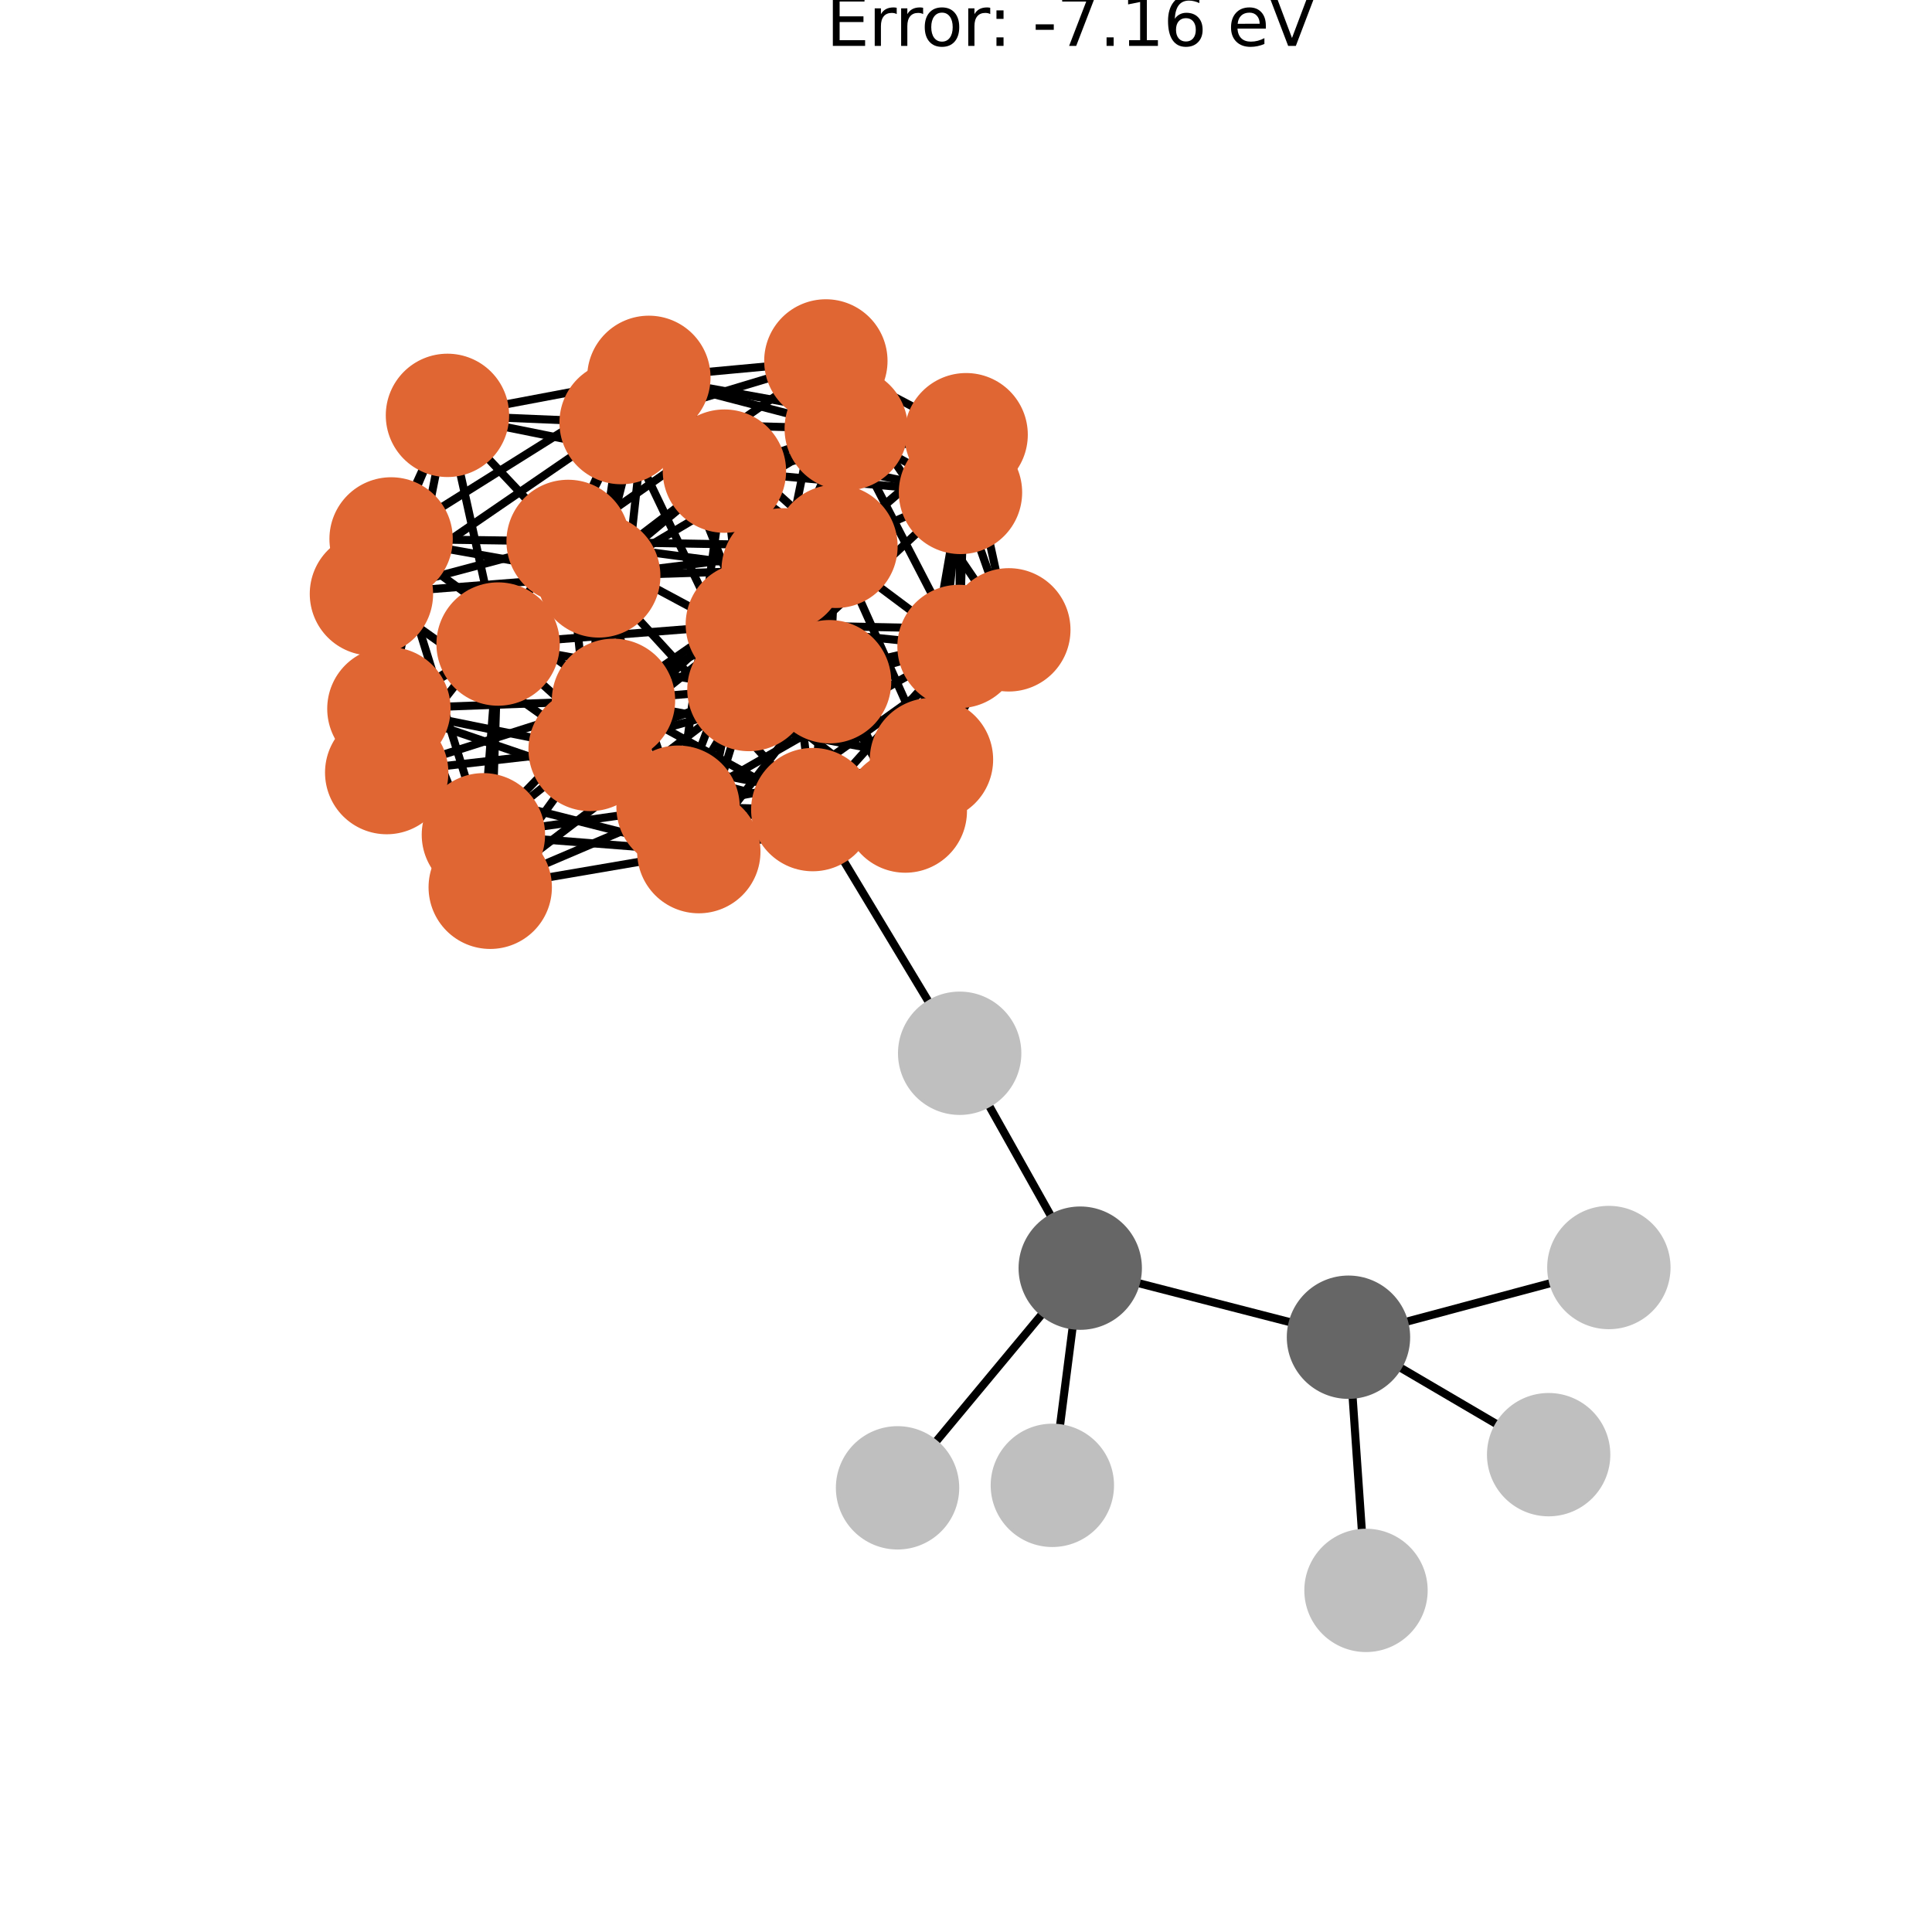 <?xml version="1.0" encoding="utf-8" standalone="no"?>
<!DOCTYPE svg PUBLIC "-//W3C//DTD SVG 1.1//EN"
  "http://www.w3.org/Graphics/SVG/1.1/DTD/svg11.dtd">
<svg xmlns:xlink="http://www.w3.org/1999/xlink" width="288pt" height="288pt" viewBox="0 0 288 288" xmlns="http://www.w3.org/2000/svg" version="1.1">
 <defs>
  <style type="text/css">*{stroke-linejoin: round; stroke-linecap: butt}</style>
 </defs>
 <g id="figure_1">
  <g id="patch_1">
   <path d="M 0 288 
L 288 288 
L 288 0 
L 0 0 
z
" style="fill: #ffffff"/>
  </g>
  <g id="axes_1">
   <g id="LineCollection_1">
    <path d="M 144.019 64.801 
L 123.109 53.804 
" clip-path="url(#p38abda7bbc)" style="fill: none; stroke: #000000; stroke-width: 1.2"/>
    <path d="M 144.019 64.801 
L 96.724 56.252 
" clip-path="url(#p38abda7bbc)" style="fill: none; stroke: #000000; stroke-width: 1.2"/>
    <path d="M 144.019 64.801 
L 107.989 70.23 
" clip-path="url(#p38abda7bbc)" style="fill: none; stroke: #000000; stroke-width: 1.2"/>
    <path d="M 144.019 64.801 
L 126.147 63.913 
" clip-path="url(#p38abda7bbc)" style="fill: none; stroke: #000000; stroke-width: 1.2"/>
    <path d="M 144.019 64.801 
L 124.615 81.442 
" clip-path="url(#p38abda7bbc)" style="fill: none; stroke: #000000; stroke-width: 1.2"/>
    <path d="M 144.019 64.801 
L 138.852 113.232 
" clip-path="url(#p38abda7bbc)" style="fill: none; stroke: #000000; stroke-width: 1.2"/>
    <path d="M 144.019 64.801 
L 150.383 93.889 
" clip-path="url(#p38abda7bbc)" style="fill: none; stroke: #000000; stroke-width: 1.2"/>
    <path d="M 144.019 64.801 
L 111.403 93.084 
" clip-path="url(#p38abda7bbc)" style="fill: none; stroke: #000000; stroke-width: 1.2"/>
    <path d="M 144.019 64.801 
L 142.961 96.368 
" clip-path="url(#p38abda7bbc)" style="fill: none; stroke: #000000; stroke-width: 1.2"/>
    <path d="M 123.109 53.804 
L 96.724 56.252 
" clip-path="url(#p38abda7bbc)" style="fill: none; stroke: #000000; stroke-width: 1.2"/>
    <path d="M 123.109 53.804 
L 143.177 73.405 
" clip-path="url(#p38abda7bbc)" style="fill: none; stroke: #000000; stroke-width: 1.2"/>
    <path d="M 123.109 53.804 
L 92.589 62.994 
" clip-path="url(#p38abda7bbc)" style="fill: none; stroke: #000000; stroke-width: 1.2"/>
    <path d="M 123.109 53.804 
L 124.615 81.442 
" clip-path="url(#p38abda7bbc)" style="fill: none; stroke: #000000; stroke-width: 1.2"/>
    <path d="M 123.109 53.804 
L 84.69 80.709 
" clip-path="url(#p38abda7bbc)" style="fill: none; stroke: #000000; stroke-width: 1.2"/>
    <path d="M 123.109 53.804 
L 123.663 101.62 
" clip-path="url(#p38abda7bbc)" style="fill: none; stroke: #000000; stroke-width: 1.2"/>
    <path d="M 123.109 53.804 
L 116.745 84.946 
" clip-path="url(#p38abda7bbc)" style="fill: none; stroke: #000000; stroke-width: 1.2"/>
    <path d="M 123.109 53.804 
L 150.383 93.889 
" clip-path="url(#p38abda7bbc)" style="fill: none; stroke: #000000; stroke-width: 1.2"/>
    <path d="M 96.724 56.252 
L 66.702 61.918 
" clip-path="url(#p38abda7bbc)" style="fill: none; stroke: #000000; stroke-width: 1.2"/>
    <path d="M 96.724 56.252 
L 107.989 70.23 
" clip-path="url(#p38abda7bbc)" style="fill: none; stroke: #000000; stroke-width: 1.2"/>
    <path d="M 96.724 56.252 
L 126.147 63.913 
" clip-path="url(#p38abda7bbc)" style="fill: none; stroke: #000000; stroke-width: 1.2"/>
    <path d="M 96.724 56.252 
L 58.301 80.337 
" clip-path="url(#p38abda7bbc)" style="fill: none; stroke: #000000; stroke-width: 1.2"/>
    <path d="M 96.724 56.252 
L 124.615 81.442 
" clip-path="url(#p38abda7bbc)" style="fill: none; stroke: #000000; stroke-width: 1.2"/>
    <path d="M 96.724 56.252 
L 84.69 80.709 
" clip-path="url(#p38abda7bbc)" style="fill: none; stroke: #000000; stroke-width: 1.2"/>
    <path d="M 96.724 56.252 
L 91.452 104.402 
" clip-path="url(#p38abda7bbc)" style="fill: none; stroke: #000000; stroke-width: 1.2"/>
    <path d="M 96.724 56.252 
L 89.252 85.849 
" clip-path="url(#p38abda7bbc)" style="fill: none; stroke: #000000; stroke-width: 1.2"/>
    <path d="M 96.724 56.252 
L 111.403 93.084 
" clip-path="url(#p38abda7bbc)" style="fill: none; stroke: #000000; stroke-width: 1.2"/>
    <path d="M 66.702 61.918 
L 107.989 70.23 
" clip-path="url(#p38abda7bbc)" style="fill: none; stroke: #000000; stroke-width: 1.2"/>
    <path d="M 66.702 61.918 
L 92.589 62.994 
" clip-path="url(#p38abda7bbc)" style="fill: none; stroke: #000000; stroke-width: 1.2"/>
    <path d="M 66.702 61.918 
L 58.301 80.337 
" clip-path="url(#p38abda7bbc)" style="fill: none; stroke: #000000; stroke-width: 1.2"/>
    <path d="M 66.702 61.918 
L 55.369 88.528 
" clip-path="url(#p38abda7bbc)" style="fill: none; stroke: #000000; stroke-width: 1.2"/>
    <path d="M 66.702 61.918 
L 57.972 105.652 
" clip-path="url(#p38abda7bbc)" style="fill: none; stroke: #000000; stroke-width: 1.2"/>
    <path d="M 66.702 61.918 
L 89.252 85.849 
" clip-path="url(#p38abda7bbc)" style="fill: none; stroke: #000000; stroke-width: 1.2"/>
    <path d="M 66.702 61.918 
L 74.251 96.006 
" clip-path="url(#p38abda7bbc)" style="fill: none; stroke: #000000; stroke-width: 1.2"/>
    <path d="M 143.177 73.405 
L 107.989 70.23 
" clip-path="url(#p38abda7bbc)" style="fill: none; stroke: #000000; stroke-width: 1.2"/>
    <path d="M 143.177 73.405 
L 126.147 63.913 
" clip-path="url(#p38abda7bbc)" style="fill: none; stroke: #000000; stroke-width: 1.2"/>
    <path d="M 143.177 73.405 
L 92.589 62.994 
" clip-path="url(#p38abda7bbc)" style="fill: none; stroke: #000000; stroke-width: 1.2"/>
    <path d="M 143.177 73.405 
L 116.745 84.946 
" clip-path="url(#p38abda7bbc)" style="fill: none; stroke: #000000; stroke-width: 1.2"/>
    <path d="M 143.177 73.405 
L 150.383 93.889 
" clip-path="url(#p38abda7bbc)" style="fill: none; stroke: #000000; stroke-width: 1.2"/>
    <path d="M 143.177 73.405 
L 134.953 120.902 
" clip-path="url(#p38abda7bbc)" style="fill: none; stroke: #000000; stroke-width: 1.2"/>
    <path d="M 143.177 73.405 
L 142.961 96.368 
" clip-path="url(#p38abda7bbc)" style="fill: none; stroke: #000000; stroke-width: 1.2"/>
    <path d="M 143.177 73.405 
L 111.641 102.785 
" clip-path="url(#p38abda7bbc)" style="fill: none; stroke: #000000; stroke-width: 1.2"/>
    <path d="M 107.989 70.23 
L 126.147 63.913 
" clip-path="url(#p38abda7bbc)" style="fill: none; stroke: #000000; stroke-width: 1.2"/>
    <path d="M 107.989 70.23 
L 92.589 62.994 
" clip-path="url(#p38abda7bbc)" style="fill: none; stroke: #000000; stroke-width: 1.2"/>
    <path d="M 107.989 70.23 
L 89.252 85.849 
" clip-path="url(#p38abda7bbc)" style="fill: none; stroke: #000000; stroke-width: 1.2"/>
    <path d="M 107.989 70.23 
L 111.403 93.084 
" clip-path="url(#p38abda7bbc)" style="fill: none; stroke: #000000; stroke-width: 1.2"/>
    <path d="M 107.989 70.23 
L 74.251 96.006 
" clip-path="url(#p38abda7bbc)" style="fill: none; stroke: #000000; stroke-width: 1.2"/>
    <path d="M 107.989 70.23 
L 101.078 120.328 
" clip-path="url(#p38abda7bbc)" style="fill: none; stroke: #000000; stroke-width: 1.2"/>
    <path d="M 107.989 70.23 
L 142.961 96.368 
" clip-path="url(#p38abda7bbc)" style="fill: none; stroke: #000000; stroke-width: 1.2"/>
    <path d="M 107.989 70.23 
L 111.641 102.785 
" clip-path="url(#p38abda7bbc)" style="fill: none; stroke: #000000; stroke-width: 1.2"/>
    <path d="M 126.147 63.913 
L 92.589 62.994 
" clip-path="url(#p38abda7bbc)" style="fill: none; stroke: #000000; stroke-width: 1.2"/>
    <path d="M 126.147 63.913 
L 124.615 81.442 
" clip-path="url(#p38abda7bbc)" style="fill: none; stroke: #000000; stroke-width: 1.2"/>
    <path d="M 126.147 63.913 
L 116.745 84.946 
" clip-path="url(#p38abda7bbc)" style="fill: none; stroke: #000000; stroke-width: 1.2"/>
    <path d="M 126.147 63.913 
L 89.252 85.849 
" clip-path="url(#p38abda7bbc)" style="fill: none; stroke: #000000; stroke-width: 1.2"/>
    <path d="M 126.147 63.913 
L 121.159 120.685 
" clip-path="url(#p38abda7bbc)" style="fill: none; stroke: #000000; stroke-width: 1.2"/>
    <path d="M 126.147 63.913 
L 142.961 96.368 
" clip-path="url(#p38abda7bbc)" style="fill: none; stroke: #000000; stroke-width: 1.2"/>
    <path d="M 92.589 62.994 
L 84.69 80.709 
" clip-path="url(#p38abda7bbc)" style="fill: none; stroke: #000000; stroke-width: 1.2"/>
    <path d="M 92.589 62.994 
L 55.369 88.528 
" clip-path="url(#p38abda7bbc)" style="fill: none; stroke: #000000; stroke-width: 1.2"/>
    <path d="M 92.589 62.994 
L 116.745 84.946 
" clip-path="url(#p38abda7bbc)" style="fill: none; stroke: #000000; stroke-width: 1.2"/>
    <path d="M 92.589 62.994 
L 89.252 85.849 
" clip-path="url(#p38abda7bbc)" style="fill: none; stroke: #000000; stroke-width: 1.2"/>
    <path d="M 92.589 62.994 
L 87.967 111.719 
" clip-path="url(#p38abda7bbc)" style="fill: none; stroke: #000000; stroke-width: 1.2"/>
    <path d="M 92.589 62.994 
L 111.641 102.785 
" clip-path="url(#p38abda7bbc)" style="fill: none; stroke: #000000; stroke-width: 1.2"/>
    <path d="M 58.301 80.337 
L 57.645 115.169 
" clip-path="url(#p38abda7bbc)" style="fill: none; stroke: #000000; stroke-width: 1.2"/>
    <path d="M 58.301 80.337 
L 84.69 80.709 
" clip-path="url(#p38abda7bbc)" style="fill: none; stroke: #000000; stroke-width: 1.2"/>
    <path d="M 58.301 80.337 
L 91.452 104.402 
" clip-path="url(#p38abda7bbc)" style="fill: none; stroke: #000000; stroke-width: 1.2"/>
    <path d="M 58.301 80.337 
L 57.972 105.652 
" clip-path="url(#p38abda7bbc)" style="fill: none; stroke: #000000; stroke-width: 1.2"/>
    <path d="M 58.301 80.337 
L 89.252 85.849 
" clip-path="url(#p38abda7bbc)" style="fill: none; stroke: #000000; stroke-width: 1.2"/>
    <path d="M 58.301 80.337 
L 72.059 124.439 
" clip-path="url(#p38abda7bbc)" style="fill: none; stroke: #000000; stroke-width: 1.2"/>
    <path d="M 57.645 115.169 
L 84.69 80.709 
" clip-path="url(#p38abda7bbc)" style="fill: none; stroke: #000000; stroke-width: 1.2"/>
    <path d="M 57.645 115.169 
L 91.452 104.402 
" clip-path="url(#p38abda7bbc)" style="fill: none; stroke: #000000; stroke-width: 1.2"/>
    <path d="M 57.645 115.169 
L 55.369 88.528 
" clip-path="url(#p38abda7bbc)" style="fill: none; stroke: #000000; stroke-width: 1.2"/>
    <path d="M 57.645 115.169 
L 87.967 111.719 
" clip-path="url(#p38abda7bbc)" style="fill: none; stroke: #000000; stroke-width: 1.2"/>
    <path d="M 57.645 115.169 
L 72.059 124.439 
" clip-path="url(#p38abda7bbc)" style="fill: none; stroke: #000000; stroke-width: 1.2"/>
    <path d="M 57.645 115.169 
L 104.17 126.951 
" clip-path="url(#p38abda7bbc)" style="fill: none; stroke: #000000; stroke-width: 1.2"/>
    <path d="M 57.645 115.169 
L 73.078 132.265 
" clip-path="url(#p38abda7bbc)" style="fill: none; stroke: #000000; stroke-width: 1.2"/>
    <path d="M 124.615 81.442 
L 84.69 80.709 
" clip-path="url(#p38abda7bbc)" style="fill: none; stroke: #000000; stroke-width: 1.2"/>
    <path d="M 124.615 81.442 
L 123.663 101.62 
" clip-path="url(#p38abda7bbc)" style="fill: none; stroke: #000000; stroke-width: 1.2"/>
    <path d="M 124.615 81.442 
L 91.452 104.402 
" clip-path="url(#p38abda7bbc)" style="fill: none; stroke: #000000; stroke-width: 1.2"/>
    <path d="M 124.615 81.442 
L 89.252 85.849 
" clip-path="url(#p38abda7bbc)" style="fill: none; stroke: #000000; stroke-width: 1.2"/>
    <path d="M 124.615 81.442 
L 121.159 120.685 
" clip-path="url(#p38abda7bbc)" style="fill: none; stroke: #000000; stroke-width: 1.2"/>
    <path d="M 124.615 81.442 
L 138.852 113.232 
" clip-path="url(#p38abda7bbc)" style="fill: none; stroke: #000000; stroke-width: 1.2"/>
    <path d="M 84.69 80.709 
L 123.663 101.62 
" clip-path="url(#p38abda7bbc)" style="fill: none; stroke: #000000; stroke-width: 1.2"/>
    <path d="M 84.69 80.709 
L 91.452 104.402 
" clip-path="url(#p38abda7bbc)" style="fill: none; stroke: #000000; stroke-width: 1.2"/>
    <path d="M 84.69 80.709 
L 55.369 88.528 
" clip-path="url(#p38abda7bbc)" style="fill: none; stroke: #000000; stroke-width: 1.2"/>
    <path d="M 84.69 80.709 
L 116.745 84.946 
" clip-path="url(#p38abda7bbc)" style="fill: none; stroke: #000000; stroke-width: 1.2"/>
    <path d="M 84.69 80.709 
L 87.967 111.719 
" clip-path="url(#p38abda7bbc)" style="fill: none; stroke: #000000; stroke-width: 1.2"/>
    <path d="M 84.69 80.709 
L 104.17 126.951 
" clip-path="url(#p38abda7bbc)" style="fill: none; stroke: #000000; stroke-width: 1.2"/>
    <path d="M 123.663 101.62 
L 91.452 104.402 
" clip-path="url(#p38abda7bbc)" style="fill: none; stroke: #000000; stroke-width: 1.2"/>
    <path d="M 123.663 101.62 
L 116.745 84.946 
" clip-path="url(#p38abda7bbc)" style="fill: none; stroke: #000000; stroke-width: 1.2"/>
    <path d="M 123.663 101.62 
L 87.967 111.719 
" clip-path="url(#p38abda7bbc)" style="fill: none; stroke: #000000; stroke-width: 1.2"/>
    <path d="M 123.663 101.62 
L 138.852 113.232 
" clip-path="url(#p38abda7bbc)" style="fill: none; stroke: #000000; stroke-width: 1.2"/>
    <path d="M 123.663 101.62 
L 104.17 126.951 
" clip-path="url(#p38abda7bbc)" style="fill: none; stroke: #000000; stroke-width: 1.2"/>
    <path d="M 123.663 101.62 
L 150.383 93.889 
" clip-path="url(#p38abda7bbc)" style="fill: none; stroke: #000000; stroke-width: 1.2"/>
    <path d="M 123.663 101.62 
L 134.953 120.902 
" clip-path="url(#p38abda7bbc)" style="fill: none; stroke: #000000; stroke-width: 1.2"/>
    <path d="M 91.452 104.402 
L 57.972 105.652 
" clip-path="url(#p38abda7bbc)" style="fill: none; stroke: #000000; stroke-width: 1.2"/>
    <path d="M 91.452 104.402 
L 89.252 85.849 
" clip-path="url(#p38abda7bbc)" style="fill: none; stroke: #000000; stroke-width: 1.2"/>
    <path d="M 91.452 104.402 
L 121.159 120.685 
" clip-path="url(#p38abda7bbc)" style="fill: none; stroke: #000000; stroke-width: 1.2"/>
    <path d="M 91.452 104.402 
L 72.059 124.439 
" clip-path="url(#p38abda7bbc)" style="fill: none; stroke: #000000; stroke-width: 1.2"/>
    <path d="M 91.452 104.402 
L 138.852 113.232 
" clip-path="url(#p38abda7bbc)" style="fill: none; stroke: #000000; stroke-width: 1.2"/>
    <path d="M 91.452 104.402 
L 104.17 126.951 
" clip-path="url(#p38abda7bbc)" style="fill: none; stroke: #000000; stroke-width: 1.2"/>
    <path d="M 91.452 104.402 
L 111.403 93.084 
" clip-path="url(#p38abda7bbc)" style="fill: none; stroke: #000000; stroke-width: 1.2"/>
    <path d="M 91.452 104.402 
L 101.078 120.328 
" clip-path="url(#p38abda7bbc)" style="fill: none; stroke: #000000; stroke-width: 1.2"/>
    <path d="M 55.369 88.528 
L 57.972 105.652 
" clip-path="url(#p38abda7bbc)" style="fill: none; stroke: #000000; stroke-width: 1.2"/>
    <path d="M 55.369 88.528 
L 89.252 85.849 
" clip-path="url(#p38abda7bbc)" style="fill: none; stroke: #000000; stroke-width: 1.2"/>
    <path d="M 55.369 88.528 
L 87.967 111.719 
" clip-path="url(#p38abda7bbc)" style="fill: none; stroke: #000000; stroke-width: 1.2"/>
    <path d="M 55.369 88.528 
L 73.078 132.265 
" clip-path="url(#p38abda7bbc)" style="fill: none; stroke: #000000; stroke-width: 1.2"/>
    <path d="M 57.972 105.652 
L 89.252 85.849 
" clip-path="url(#p38abda7bbc)" style="fill: none; stroke: #000000; stroke-width: 1.2"/>
    <path d="M 57.972 105.652 
L 87.967 111.719 
" clip-path="url(#p38abda7bbc)" style="fill: none; stroke: #000000; stroke-width: 1.2"/>
    <path d="M 57.972 105.652 
L 72.059 124.439 
" clip-path="url(#p38abda7bbc)" style="fill: none; stroke: #000000; stroke-width: 1.2"/>
    <path d="M 57.972 105.652 
L 73.078 132.265 
" clip-path="url(#p38abda7bbc)" style="fill: none; stroke: #000000; stroke-width: 1.2"/>
    <path d="M 57.972 105.652 
L 74.251 96.006 
" clip-path="url(#p38abda7bbc)" style="fill: none; stroke: #000000; stroke-width: 1.2"/>
    <path d="M 57.972 105.652 
L 101.078 120.328 
" clip-path="url(#p38abda7bbc)" style="fill: none; stroke: #000000; stroke-width: 1.2"/>
    <path d="M 116.745 84.946 
L 89.252 85.849 
" clip-path="url(#p38abda7bbc)" style="fill: none; stroke: #000000; stroke-width: 1.2"/>
    <path d="M 116.745 84.946 
L 121.159 120.685 
" clip-path="url(#p38abda7bbc)" style="fill: none; stroke: #000000; stroke-width: 1.2"/>
    <path d="M 116.745 84.946 
L 87.967 111.719 
" clip-path="url(#p38abda7bbc)" style="fill: none; stroke: #000000; stroke-width: 1.2"/>
    <path d="M 116.745 84.946 
L 134.953 120.902 
" clip-path="url(#p38abda7bbc)" style="fill: none; stroke: #000000; stroke-width: 1.2"/>
    <path d="M 89.252 85.849 
L 121.159 120.685 
" clip-path="url(#p38abda7bbc)" style="fill: none; stroke: #000000; stroke-width: 1.2"/>
    <path d="M 89.252 85.849 
L 87.967 111.719 
" clip-path="url(#p38abda7bbc)" style="fill: none; stroke: #000000; stroke-width: 1.2"/>
    <path d="M 89.252 85.849 
L 101.078 120.328 
" clip-path="url(#p38abda7bbc)" style="fill: none; stroke: #000000; stroke-width: 1.2"/>
    <path d="M 121.159 120.685 
L 87.967 111.719 
" clip-path="url(#p38abda7bbc)" style="fill: none; stroke: #000000; stroke-width: 1.2"/>
    <path d="M 121.159 120.685 
L 138.852 113.232 
" clip-path="url(#p38abda7bbc)" style="fill: none; stroke: #000000; stroke-width: 1.2"/>
    <path d="M 121.159 120.685 
L 134.953 120.902 
" clip-path="url(#p38abda7bbc)" style="fill: none; stroke: #000000; stroke-width: 1.2"/>
    <path d="M 121.159 120.685 
L 101.078 120.328 
" clip-path="url(#p38abda7bbc)" style="fill: none; stroke: #000000; stroke-width: 1.2"/>
    <path d="M 121.159 120.685 
L 142.961 96.368 
" clip-path="url(#p38abda7bbc)" style="fill: none; stroke: #000000; stroke-width: 1.2"/>
    <path d="M 121.159 120.685 
L 143.055 157.008 
" clip-path="url(#p38abda7bbc)" style="fill: none; stroke: #000000; stroke-width: 1.2"/>
    <path d="M 87.967 111.719 
L 104.17 126.951 
" clip-path="url(#p38abda7bbc)" style="fill: none; stroke: #000000; stroke-width: 1.2"/>
    <path d="M 87.967 111.719 
L 73.078 132.265 
" clip-path="url(#p38abda7bbc)" style="fill: none; stroke: #000000; stroke-width: 1.2"/>
    <path d="M 87.967 111.719 
L 134.953 120.902 
" clip-path="url(#p38abda7bbc)" style="fill: none; stroke: #000000; stroke-width: 1.2"/>
    <path d="M 87.967 111.719 
L 101.078 120.328 
" clip-path="url(#p38abda7bbc)" style="fill: none; stroke: #000000; stroke-width: 1.2"/>
    <path d="M 87.967 111.719 
L 111.641 102.785 
" clip-path="url(#p38abda7bbc)" style="fill: none; stroke: #000000; stroke-width: 1.2"/>
    <path d="M 72.059 124.439 
L 104.17 126.951 
" clip-path="url(#p38abda7bbc)" style="fill: none; stroke: #000000; stroke-width: 1.2"/>
    <path d="M 72.059 124.439 
L 111.403 93.084 
" clip-path="url(#p38abda7bbc)" style="fill: none; stroke: #000000; stroke-width: 1.2"/>
    <path d="M 72.059 124.439 
L 74.251 96.006 
" clip-path="url(#p38abda7bbc)" style="fill: none; stroke: #000000; stroke-width: 1.2"/>
    <path d="M 72.059 124.439 
L 101.078 120.328 
" clip-path="url(#p38abda7bbc)" style="fill: none; stroke: #000000; stroke-width: 1.2"/>
    <path d="M 138.852 113.232 
L 104.17 126.951 
" clip-path="url(#p38abda7bbc)" style="fill: none; stroke: #000000; stroke-width: 1.2"/>
    <path d="M 138.852 113.232 
L 150.383 93.889 
" clip-path="url(#p38abda7bbc)" style="fill: none; stroke: #000000; stroke-width: 1.2"/>
    <path d="M 138.852 113.232 
L 111.403 93.084 
" clip-path="url(#p38abda7bbc)" style="fill: none; stroke: #000000; stroke-width: 1.2"/>
    <path d="M 138.852 113.232 
L 101.078 120.328 
" clip-path="url(#p38abda7bbc)" style="fill: none; stroke: #000000; stroke-width: 1.2"/>
    <path d="M 138.852 113.232 
L 142.961 96.368 
" clip-path="url(#p38abda7bbc)" style="fill: none; stroke: #000000; stroke-width: 1.2"/>
    <path d="M 104.17 126.951 
L 150.383 93.889 
" clip-path="url(#p38abda7bbc)" style="fill: none; stroke: #000000; stroke-width: 1.2"/>
    <path d="M 104.17 126.951 
L 111.403 93.084 
" clip-path="url(#p38abda7bbc)" style="fill: none; stroke: #000000; stroke-width: 1.2"/>
    <path d="M 104.17 126.951 
L 73.078 132.265 
" clip-path="url(#p38abda7bbc)" style="fill: none; stroke: #000000; stroke-width: 1.2"/>
    <path d="M 104.17 126.951 
L 134.953 120.902 
" clip-path="url(#p38abda7bbc)" style="fill: none; stroke: #000000; stroke-width: 1.2"/>
    <path d="M 104.17 126.951 
L 111.641 102.785 
" clip-path="url(#p38abda7bbc)" style="fill: none; stroke: #000000; stroke-width: 1.2"/>
    <path d="M 150.383 93.889 
L 111.403 93.084 
" clip-path="url(#p38abda7bbc)" style="fill: none; stroke: #000000; stroke-width: 1.2"/>
    <path d="M 150.383 93.889 
L 134.953 120.902 
" clip-path="url(#p38abda7bbc)" style="fill: none; stroke: #000000; stroke-width: 1.2"/>
    <path d="M 150.383 93.889 
L 111.641 102.785 
" clip-path="url(#p38abda7bbc)" style="fill: none; stroke: #000000; stroke-width: 1.2"/>
    <path d="M 111.403 93.084 
L 74.251 96.006 
" clip-path="url(#p38abda7bbc)" style="fill: none; stroke: #000000; stroke-width: 1.2"/>
    <path d="M 111.403 93.084 
L 101.078 120.328 
" clip-path="url(#p38abda7bbc)" style="fill: none; stroke: #000000; stroke-width: 1.2"/>
    <path d="M 111.403 93.084 
L 142.961 96.368 
" clip-path="url(#p38abda7bbc)" style="fill: none; stroke: #000000; stroke-width: 1.2"/>
    <path d="M 73.078 132.265 
L 74.251 96.006 
" clip-path="url(#p38abda7bbc)" style="fill: none; stroke: #000000; stroke-width: 1.2"/>
    <path d="M 73.078 132.265 
L 101.078 120.328 
" clip-path="url(#p38abda7bbc)" style="fill: none; stroke: #000000; stroke-width: 1.2"/>
    <path d="M 73.078 132.265 
L 111.641 102.785 
" clip-path="url(#p38abda7bbc)" style="fill: none; stroke: #000000; stroke-width: 1.2"/>
    <path d="M 74.251 96.006 
L 101.078 120.328 
" clip-path="url(#p38abda7bbc)" style="fill: none; stroke: #000000; stroke-width: 1.2"/>
    <path d="M 74.251 96.006 
L 111.641 102.785 
" clip-path="url(#p38abda7bbc)" style="fill: none; stroke: #000000; stroke-width: 1.2"/>
    <path d="M 134.953 120.902 
L 101.078 120.328 
" clip-path="url(#p38abda7bbc)" style="fill: none; stroke: #000000; stroke-width: 1.2"/>
    <path d="M 134.953 120.902 
L 142.961 96.368 
" clip-path="url(#p38abda7bbc)" style="fill: none; stroke: #000000; stroke-width: 1.2"/>
    <path d="M 134.953 120.902 
L 111.641 102.785 
" clip-path="url(#p38abda7bbc)" style="fill: none; stroke: #000000; stroke-width: 1.2"/>
    <path d="M 101.078 120.328 
L 142.961 96.368 
" clip-path="url(#p38abda7bbc)" style="fill: none; stroke: #000000; stroke-width: 1.2"/>
    <path d="M 101.078 120.328 
L 111.641 102.785 
" clip-path="url(#p38abda7bbc)" style="fill: none; stroke: #000000; stroke-width: 1.2"/>
    <path d="M 142.961 96.368 
L 111.641 102.785 
" clip-path="url(#p38abda7bbc)" style="fill: none; stroke: #000000; stroke-width: 1.2"/>
    <path d="M 133.796 221.789 
L 161.029 189.042 
" clip-path="url(#p38abda7bbc)" style="fill: none; stroke: #000000; stroke-width: 1.2"/>
    <path d="M 156.872 221.419 
L 161.029 189.042 
" clip-path="url(#p38abda7bbc)" style="fill: none; stroke: #000000; stroke-width: 1.2"/>
    <path d="M 143.055 157.008 
L 161.029 189.042 
" clip-path="url(#p38abda7bbc)" style="fill: none; stroke: #000000; stroke-width: 1.2"/>
    <path d="M 203.627 237.076 
L 201.015 199.337 
" clip-path="url(#p38abda7bbc)" style="fill: none; stroke: #000000; stroke-width: 1.2"/>
    <path d="M 230.854 216.844 
L 201.015 199.337 
" clip-path="url(#p38abda7bbc)" style="fill: none; stroke: #000000; stroke-width: 1.2"/>
    <path d="M 239.831 188.948 
L 201.015 199.337 
" clip-path="url(#p38abda7bbc)" style="fill: none; stroke: #000000; stroke-width: 1.2"/>
    <path d="M 161.029 189.042 
L 201.015 199.337 
" clip-path="url(#p38abda7bbc)" style="fill: none; stroke: #000000; stroke-width: 1.2"/>
   </g>
   <g id="PathCollection_1">
    <defs>
     <path id="C0_0_a3fe480506" d="M 0 8.944 
C 2.372 8.944 4.647 8.002 6.325 6.325 
C 8.002 4.647 8.944 2.372 8.944 -0 
C 8.944 -2.372 8.002 -4.647 6.325 -6.325 
C 4.647 -8.002 2.372 -8.944 0 -8.944 
C -2.372 -8.944 -4.647 -8.002 -6.325 -6.325 
C -8.002 -4.647 -8.944 -2.372 -8.944 0 
C -8.944 2.372 -8.002 4.647 -6.325 6.325 
C -4.647 8.002 -2.372 8.944 0 8.944 
z
"/>
    </defs>
    <g clip-path="url(#p38abda7bbc)">
     <use xlink:href="#C0_0_a3fe480506" x="144.019" y="64.801" style="fill: #e06633; stroke: #e06633; stroke-width: 0.5"/>
    </g>
    <g clip-path="url(#p38abda7bbc)">
     <use xlink:href="#C0_0_a3fe480506" x="123.109" y="53.804" style="fill: #e06633; stroke: #e06633; stroke-width: 0.5"/>
    </g>
    <g clip-path="url(#p38abda7bbc)">
     <use xlink:href="#C0_0_a3fe480506" x="96.724" y="56.252" style="fill: #e06633; stroke: #e06633; stroke-width: 0.5"/>
    </g>
    <g clip-path="url(#p38abda7bbc)">
     <use xlink:href="#C0_0_a3fe480506" x="66.702" y="61.918" style="fill: #e06633; stroke: #e06633; stroke-width: 0.5"/>
    </g>
    <g clip-path="url(#p38abda7bbc)">
     <use xlink:href="#C0_0_a3fe480506" x="143.177" y="73.405" style="fill: #e06633; stroke: #e06633; stroke-width: 0.5"/>
    </g>
    <g clip-path="url(#p38abda7bbc)">
     <use xlink:href="#C0_0_a3fe480506" x="107.989" y="70.23" style="fill: #e06633; stroke: #e06633; stroke-width: 0.5"/>
    </g>
    <g clip-path="url(#p38abda7bbc)">
     <use xlink:href="#C0_0_a3fe480506" x="126.147" y="63.913" style="fill: #e06633; stroke: #e06633; stroke-width: 0.5"/>
    </g>
    <g clip-path="url(#p38abda7bbc)">
     <use xlink:href="#C0_0_a3fe480506" x="92.589" y="62.994" style="fill: #e06633; stroke: #e06633; stroke-width: 0.5"/>
    </g>
    <g clip-path="url(#p38abda7bbc)">
     <use xlink:href="#C0_0_a3fe480506" x="58.301" y="80.337" style="fill: #e06633; stroke: #e06633; stroke-width: 0.5"/>
    </g>
    <g clip-path="url(#p38abda7bbc)">
     <use xlink:href="#C0_0_a3fe480506" x="57.645" y="115.169" style="fill: #e06633; stroke: #e06633; stroke-width: 0.5"/>
    </g>
    <g clip-path="url(#p38abda7bbc)">
     <use xlink:href="#C0_0_a3fe480506" x="124.615" y="81.442" style="fill: #e06633; stroke: #e06633; stroke-width: 0.5"/>
    </g>
    <g clip-path="url(#p38abda7bbc)">
     <use xlink:href="#C0_0_a3fe480506" x="84.69" y="80.709" style="fill: #e06633; stroke: #e06633; stroke-width: 0.5"/>
    </g>
    <g clip-path="url(#p38abda7bbc)">
     <use xlink:href="#C0_0_a3fe480506" x="123.663" y="101.62" style="fill: #e06633; stroke: #e06633; stroke-width: 0.5"/>
    </g>
    <g clip-path="url(#p38abda7bbc)">
     <use xlink:href="#C0_0_a3fe480506" x="91.452" y="104.402" style="fill: #e06633; stroke: #e06633; stroke-width: 0.5"/>
    </g>
    <g clip-path="url(#p38abda7bbc)">
     <use xlink:href="#C0_0_a3fe480506" x="55.369" y="88.528" style="fill: #e06633; stroke: #e06633; stroke-width: 0.5"/>
    </g>
    <g clip-path="url(#p38abda7bbc)">
     <use xlink:href="#C0_0_a3fe480506" x="57.972" y="105.652" style="fill: #e06633; stroke: #e06633; stroke-width: 0.5"/>
    </g>
    <g clip-path="url(#p38abda7bbc)">
     <use xlink:href="#C0_0_a3fe480506" x="116.745" y="84.946" style="fill: #e06633; stroke: #e06633; stroke-width: 0.5"/>
    </g>
    <g clip-path="url(#p38abda7bbc)">
     <use xlink:href="#C0_0_a3fe480506" x="89.252" y="85.849" style="fill: #e06633; stroke: #e06633; stroke-width: 0.5"/>
    </g>
    <g clip-path="url(#p38abda7bbc)">
     <use xlink:href="#C0_0_a3fe480506" x="121.159" y="120.685" style="fill: #e06633; stroke: #e06633; stroke-width: 0.5"/>
    </g>
    <g clip-path="url(#p38abda7bbc)">
     <use xlink:href="#C0_0_a3fe480506" x="87.967" y="111.719" style="fill: #e06633; stroke: #e06633; stroke-width: 0.5"/>
    </g>
    <g clip-path="url(#p38abda7bbc)">
     <use xlink:href="#C0_0_a3fe480506" x="72.059" y="124.439" style="fill: #e06633; stroke: #e06633; stroke-width: 0.5"/>
    </g>
    <g clip-path="url(#p38abda7bbc)">
     <use xlink:href="#C0_0_a3fe480506" x="138.852" y="113.232" style="fill: #e06633; stroke: #e06633; stroke-width: 0.5"/>
    </g>
    <g clip-path="url(#p38abda7bbc)">
     <use xlink:href="#C0_0_a3fe480506" x="104.17" y="126.951" style="fill: #e06633; stroke: #e06633; stroke-width: 0.5"/>
    </g>
    <g clip-path="url(#p38abda7bbc)">
     <use xlink:href="#C0_0_a3fe480506" x="150.383" y="93.889" style="fill: #e06633; stroke: #e06633; stroke-width: 0.5"/>
    </g>
    <g clip-path="url(#p38abda7bbc)">
     <use xlink:href="#C0_0_a3fe480506" x="111.403" y="93.084" style="fill: #e06633; stroke: #e06633; stroke-width: 0.5"/>
    </g>
    <g clip-path="url(#p38abda7bbc)">
     <use xlink:href="#C0_0_a3fe480506" x="73.078" y="132.265" style="fill: #e06633; stroke: #e06633; stroke-width: 0.5"/>
    </g>
    <g clip-path="url(#p38abda7bbc)">
     <use xlink:href="#C0_0_a3fe480506" x="74.251" y="96.006" style="fill: #e06633; stroke: #e06633; stroke-width: 0.5"/>
    </g>
    <g clip-path="url(#p38abda7bbc)">
     <use xlink:href="#C0_0_a3fe480506" x="134.953" y="120.902" style="fill: #e06633; stroke: #e06633; stroke-width: 0.5"/>
    </g>
    <g clip-path="url(#p38abda7bbc)">
     <use xlink:href="#C0_0_a3fe480506" x="101.078" y="120.328" style="fill: #e06633; stroke: #e06633; stroke-width: 0.5"/>
    </g>
    <g clip-path="url(#p38abda7bbc)">
     <use xlink:href="#C0_0_a3fe480506" x="142.961" y="96.368" style="fill: #e06633; stroke: #e06633; stroke-width: 0.5"/>
    </g>
    <g clip-path="url(#p38abda7bbc)">
     <use xlink:href="#C0_0_a3fe480506" x="111.641" y="102.785" style="fill: #e06633; stroke: #e06633; stroke-width: 0.5"/>
    </g>
    <g clip-path="url(#p38abda7bbc)">
     <use xlink:href="#C0_0_a3fe480506" x="133.796" y="221.789" style="fill: #bfbfbf; stroke: #bfbfbf; stroke-width: 0.5"/>
    </g>
    <g clip-path="url(#p38abda7bbc)">
     <use xlink:href="#C0_0_a3fe480506" x="156.872" y="221.419" style="fill: #bfbfbf; stroke: #bfbfbf; stroke-width: 0.5"/>
    </g>
    <g clip-path="url(#p38abda7bbc)">
     <use xlink:href="#C0_0_a3fe480506" x="143.055" y="157.008" style="fill: #bfbfbf; stroke: #bfbfbf; stroke-width: 0.5"/>
    </g>
    <g clip-path="url(#p38abda7bbc)">
     <use xlink:href="#C0_0_a3fe480506" x="203.627" y="237.076" style="fill: #bfbfbf; stroke: #bfbfbf; stroke-width: 0.5"/>
    </g>
    <g clip-path="url(#p38abda7bbc)">
     <use xlink:href="#C0_0_a3fe480506" x="230.854" y="216.844" style="fill: #bfbfbf; stroke: #bfbfbf; stroke-width: 0.5"/>
    </g>
    <g clip-path="url(#p38abda7bbc)">
     <use xlink:href="#C0_0_a3fe480506" x="239.831" y="188.948" style="fill: #bfbfbf; stroke: #bfbfbf; stroke-width: 0.5"/>
    </g>
    <g clip-path="url(#p38abda7bbc)">
     <use xlink:href="#C0_0_a3fe480506" x="161.029" y="189.042" style="fill: #666666; stroke: #666666; stroke-width: 0.5"/>
    </g>
    <g clip-path="url(#p38abda7bbc)">
     <use xlink:href="#C0_0_a3fe480506" x="201.015" y="199.337" style="fill: #666666; stroke: #666666; stroke-width: 0.5"/>
    </g>
   </g>
   <g id="text_1">
    <!-- C2H6Fe48 -->
    <g transform="translate(123.146 -4.357) scale(0.1 -0.1)">
     <defs>
      <path id="DejaVuSans-43" d="M 4122 4306 
L 4122 3641 
Q 3803 3938 3442 4084 
Q 3081 4231 2675 4231 
Q 1875 4231 1450 3742 
Q 1025 3253 1025 2328 
Q 1025 1406 1450 917 
Q 1875 428 2675 428 
Q 3081 428 3442 575 
Q 3803 722 4122 1019 
L 4122 359 
Q 3791 134 3420 21 
Q 3050 -91 2638 -91 
Q 1578 -91 968 557 
Q 359 1206 359 2328 
Q 359 3453 968 4101 
Q 1578 4750 2638 4750 
Q 3056 4750 3426 4639 
Q 3797 4528 4122 4306 
z
" transform="scale(0.016)"/>
      <path id="DejaVuSans-32" d="M 1228 531 
L 3431 531 
L 3431 0 
L 469 0 
L 469 531 
Q 828 903 1448 1529 
Q 2069 2156 2228 2338 
Q 2531 2678 2651 2914 
Q 2772 3150 2772 3378 
Q 2772 3750 2511 3984 
Q 2250 4219 1831 4219 
Q 1534 4219 1204 4116 
Q 875 4013 500 3803 
L 500 4441 
Q 881 4594 1212 4672 
Q 1544 4750 1819 4750 
Q 2544 4750 2975 4387 
Q 3406 4025 3406 3419 
Q 3406 3131 3298 2873 
Q 3191 2616 2906 2266 
Q 2828 2175 2409 1742 
Q 1991 1309 1228 531 
z
" transform="scale(0.016)"/>
      <path id="DejaVuSans-48" d="M 628 4666 
L 1259 4666 
L 1259 2753 
L 3553 2753 
L 3553 4666 
L 4184 4666 
L 4184 0 
L 3553 0 
L 3553 2222 
L 1259 2222 
L 1259 0 
L 628 0 
L 628 4666 
z
" transform="scale(0.016)"/>
      <path id="DejaVuSans-36" d="M 2113 2584 
Q 1688 2584 1439 2293 
Q 1191 2003 1191 1497 
Q 1191 994 1439 701 
Q 1688 409 2113 409 
Q 2538 409 2786 701 
Q 3034 994 3034 1497 
Q 3034 2003 2786 2293 
Q 2538 2584 2113 2584 
z
M 3366 4563 
L 3366 3988 
Q 3128 4100 2886 4159 
Q 2644 4219 2406 4219 
Q 1781 4219 1451 3797 
Q 1122 3375 1075 2522 
Q 1259 2794 1537 2939 
Q 1816 3084 2150 3084 
Q 2853 3084 3261 2657 
Q 3669 2231 3669 1497 
Q 3669 778 3244 343 
Q 2819 -91 2113 -91 
Q 1303 -91 875 529 
Q 447 1150 447 2328 
Q 447 3434 972 4092 
Q 1497 4750 2381 4750 
Q 2619 4750 2861 4703 
Q 3103 4656 3366 4563 
z
" transform="scale(0.016)"/>
      <path id="DejaVuSans-46" d="M 628 4666 
L 3309 4666 
L 3309 4134 
L 1259 4134 
L 1259 2759 
L 3109 2759 
L 3109 2228 
L 1259 2228 
L 1259 0 
L 628 0 
L 628 4666 
z
" transform="scale(0.016)"/>
      <path id="DejaVuSans-65" d="M 3597 1894 
L 3597 1613 
L 953 1613 
Q 991 1019 1311 708 
Q 1631 397 2203 397 
Q 2534 397 2845 478 
Q 3156 559 3463 722 
L 3463 178 
Q 3153 47 2828 -22 
Q 2503 -91 2169 -91 
Q 1331 -91 842 396 
Q 353 884 353 1716 
Q 353 2575 817 3079 
Q 1281 3584 2069 3584 
Q 2775 3584 3186 3129 
Q 3597 2675 3597 1894 
z
M 3022 2063 
Q 3016 2534 2758 2815 
Q 2500 3097 2075 3097 
Q 1594 3097 1305 2825 
Q 1016 2553 972 2059 
L 3022 2063 
z
" transform="scale(0.016)"/>
      <path id="DejaVuSans-34" d="M 2419 4116 
L 825 1625 
L 2419 1625 
L 2419 4116 
z
M 2253 4666 
L 3047 4666 
L 3047 1625 
L 3713 1625 
L 3713 1100 
L 3047 1100 
L 3047 0 
L 2419 0 
L 2419 1100 
L 313 1100 
L 313 1709 
L 2253 4666 
z
" transform="scale(0.016)"/>
      <path id="DejaVuSans-38" d="M 2034 2216 
Q 1584 2216 1326 1975 
Q 1069 1734 1069 1313 
Q 1069 891 1326 650 
Q 1584 409 2034 409 
Q 2484 409 2743 651 
Q 3003 894 3003 1313 
Q 3003 1734 2745 1975 
Q 2488 2216 2034 2216 
z
M 1403 2484 
Q 997 2584 770 2862 
Q 544 3141 544 3541 
Q 544 4100 942 4425 
Q 1341 4750 2034 4750 
Q 2731 4750 3128 4425 
Q 3525 4100 3525 3541 
Q 3525 3141 3298 2862 
Q 3072 2584 2669 2484 
Q 3125 2378 3379 2068 
Q 3634 1759 3634 1313 
Q 3634 634 3220 271 
Q 2806 -91 2034 -91 
Q 1263 -91 848 271 
Q 434 634 434 1313 
Q 434 1759 690 2068 
Q 947 2378 1403 2484 
z
M 1172 3481 
Q 1172 3119 1398 2916 
Q 1625 2713 2034 2713 
Q 2441 2713 2670 2916 
Q 2900 3119 2900 3481 
Q 2900 3844 2670 4047 
Q 2441 4250 2034 4250 
Q 1625 4250 1398 4047 
Q 1172 3844 1172 3481 
z
" transform="scale(0.016)"/>
     </defs>
     <use xlink:href="#DejaVuSans-43"/>
     <use xlink:href="#DejaVuSans-32" transform="translate(69.824 0)"/>
     <use xlink:href="#DejaVuSans-48" transform="translate(133.447 0)"/>
     <use xlink:href="#DejaVuSans-36" transform="translate(208.643 0)"/>
     <use xlink:href="#DejaVuSans-46" transform="translate(272.266 0)"/>
     <use xlink:href="#DejaVuSans-65" transform="translate(324.285 0)"/>
     <use xlink:href="#DejaVuSans-34" transform="translate(385.809 0)"/>
     <use xlink:href="#DejaVuSans-38" transform="translate(449.432 0)"/>
    </g>
    <!-- Error: -7.16 eV -->
    <g transform="translate(123.146 6.841) scale(0.1 -0.1)">
     <defs>
      <path id="DejaVuSans-45" d="M 628 4666 
L 3578 4666 
L 3578 4134 
L 1259 4134 
L 1259 2753 
L 3481 2753 
L 3481 2222 
L 1259 2222 
L 1259 531 
L 3634 531 
L 3634 0 
L 628 0 
L 628 4666 
z
" transform="scale(0.016)"/>
      <path id="DejaVuSans-72" d="M 2631 2963 
Q 2534 3019 2420 3045 
Q 2306 3072 2169 3072 
Q 1681 3072 1420 2755 
Q 1159 2438 1159 1844 
L 1159 0 
L 581 0 
L 581 3500 
L 1159 3500 
L 1159 2956 
Q 1341 3275 1631 3429 
Q 1922 3584 2338 3584 
Q 2397 3584 2469 3576 
Q 2541 3569 2628 3553 
L 2631 2963 
z
" transform="scale(0.016)"/>
      <path id="DejaVuSans-6f" d="M 1959 3097 
Q 1497 3097 1228 2736 
Q 959 2375 959 1747 
Q 959 1119 1226 758 
Q 1494 397 1959 397 
Q 2419 397 2687 759 
Q 2956 1122 2956 1747 
Q 2956 2369 2687 2733 
Q 2419 3097 1959 3097 
z
M 1959 3584 
Q 2709 3584 3137 3096 
Q 3566 2609 3566 1747 
Q 3566 888 3137 398 
Q 2709 -91 1959 -91 
Q 1206 -91 779 398 
Q 353 888 353 1747 
Q 353 2609 779 3096 
Q 1206 3584 1959 3584 
z
" transform="scale(0.016)"/>
      <path id="DejaVuSans-3a" d="M 750 794 
L 1409 794 
L 1409 0 
L 750 0 
L 750 794 
z
M 750 3309 
L 1409 3309 
L 1409 2516 
L 750 2516 
L 750 3309 
z
" transform="scale(0.016)"/>
      <path id="DejaVuSans-20" transform="scale(0.016)"/>
      <path id="DejaVuSans-2d" d="M 313 2009 
L 1997 2009 
L 1997 1497 
L 313 1497 
L 313 2009 
z
" transform="scale(0.016)"/>
      <path id="DejaVuSans-37" d="M 525 4666 
L 3525 4666 
L 3525 4397 
L 1831 0 
L 1172 0 
L 2766 4134 
L 525 4134 
L 525 4666 
z
" transform="scale(0.016)"/>
      <path id="DejaVuSans-2e" d="M 684 794 
L 1344 794 
L 1344 0 
L 684 0 
L 684 794 
z
" transform="scale(0.016)"/>
      <path id="DejaVuSans-31" d="M 794 531 
L 1825 531 
L 1825 4091 
L 703 3866 
L 703 4441 
L 1819 4666 
L 2450 4666 
L 2450 531 
L 3481 531 
L 3481 0 
L 794 0 
L 794 531 
z
" transform="scale(0.016)"/>
      <path id="DejaVuSans-56" d="M 1831 0 
L 50 4666 
L 709 4666 
L 2188 738 
L 3669 4666 
L 4325 4666 
L 2547 0 
L 1831 0 
z
" transform="scale(0.016)"/>
     </defs>
     <use xlink:href="#DejaVuSans-45"/>
     <use xlink:href="#DejaVuSans-72" transform="translate(63.184 0)"/>
     <use xlink:href="#DejaVuSans-72" transform="translate(102.547 0)"/>
     <use xlink:href="#DejaVuSans-6f" transform="translate(141.41 0)"/>
     <use xlink:href="#DejaVuSans-72" transform="translate(202.592 0)"/>
     <use xlink:href="#DejaVuSans-3a" transform="translate(241.955 0)"/>
     <use xlink:href="#DejaVuSans-20" transform="translate(275.646 0)"/>
     <use xlink:href="#DejaVuSans-2d" transform="translate(307.434 0)"/>
     <use xlink:href="#DejaVuSans-37" transform="translate(343.518 0)"/>
     <use xlink:href="#DejaVuSans-2e" transform="translate(407.141 0)"/>
     <use xlink:href="#DejaVuSans-31" transform="translate(438.928 0)"/>
     <use xlink:href="#DejaVuSans-36" transform="translate(502.551 0)"/>
     <use xlink:href="#DejaVuSans-20" transform="translate(566.174 0)"/>
     <use xlink:href="#DejaVuSans-65" transform="translate(597.961 0)"/>
     <use xlink:href="#DejaVuSans-56" transform="translate(659.484 0)"/>
    </g>
   </g>
  </g>
 </g>
 <defs>
  <clipPath id="p38abda7bbc">
   <rect x="36" y="34.56" width="223.2" height="221.76"/>
  </clipPath>
 </defs>
</svg>

